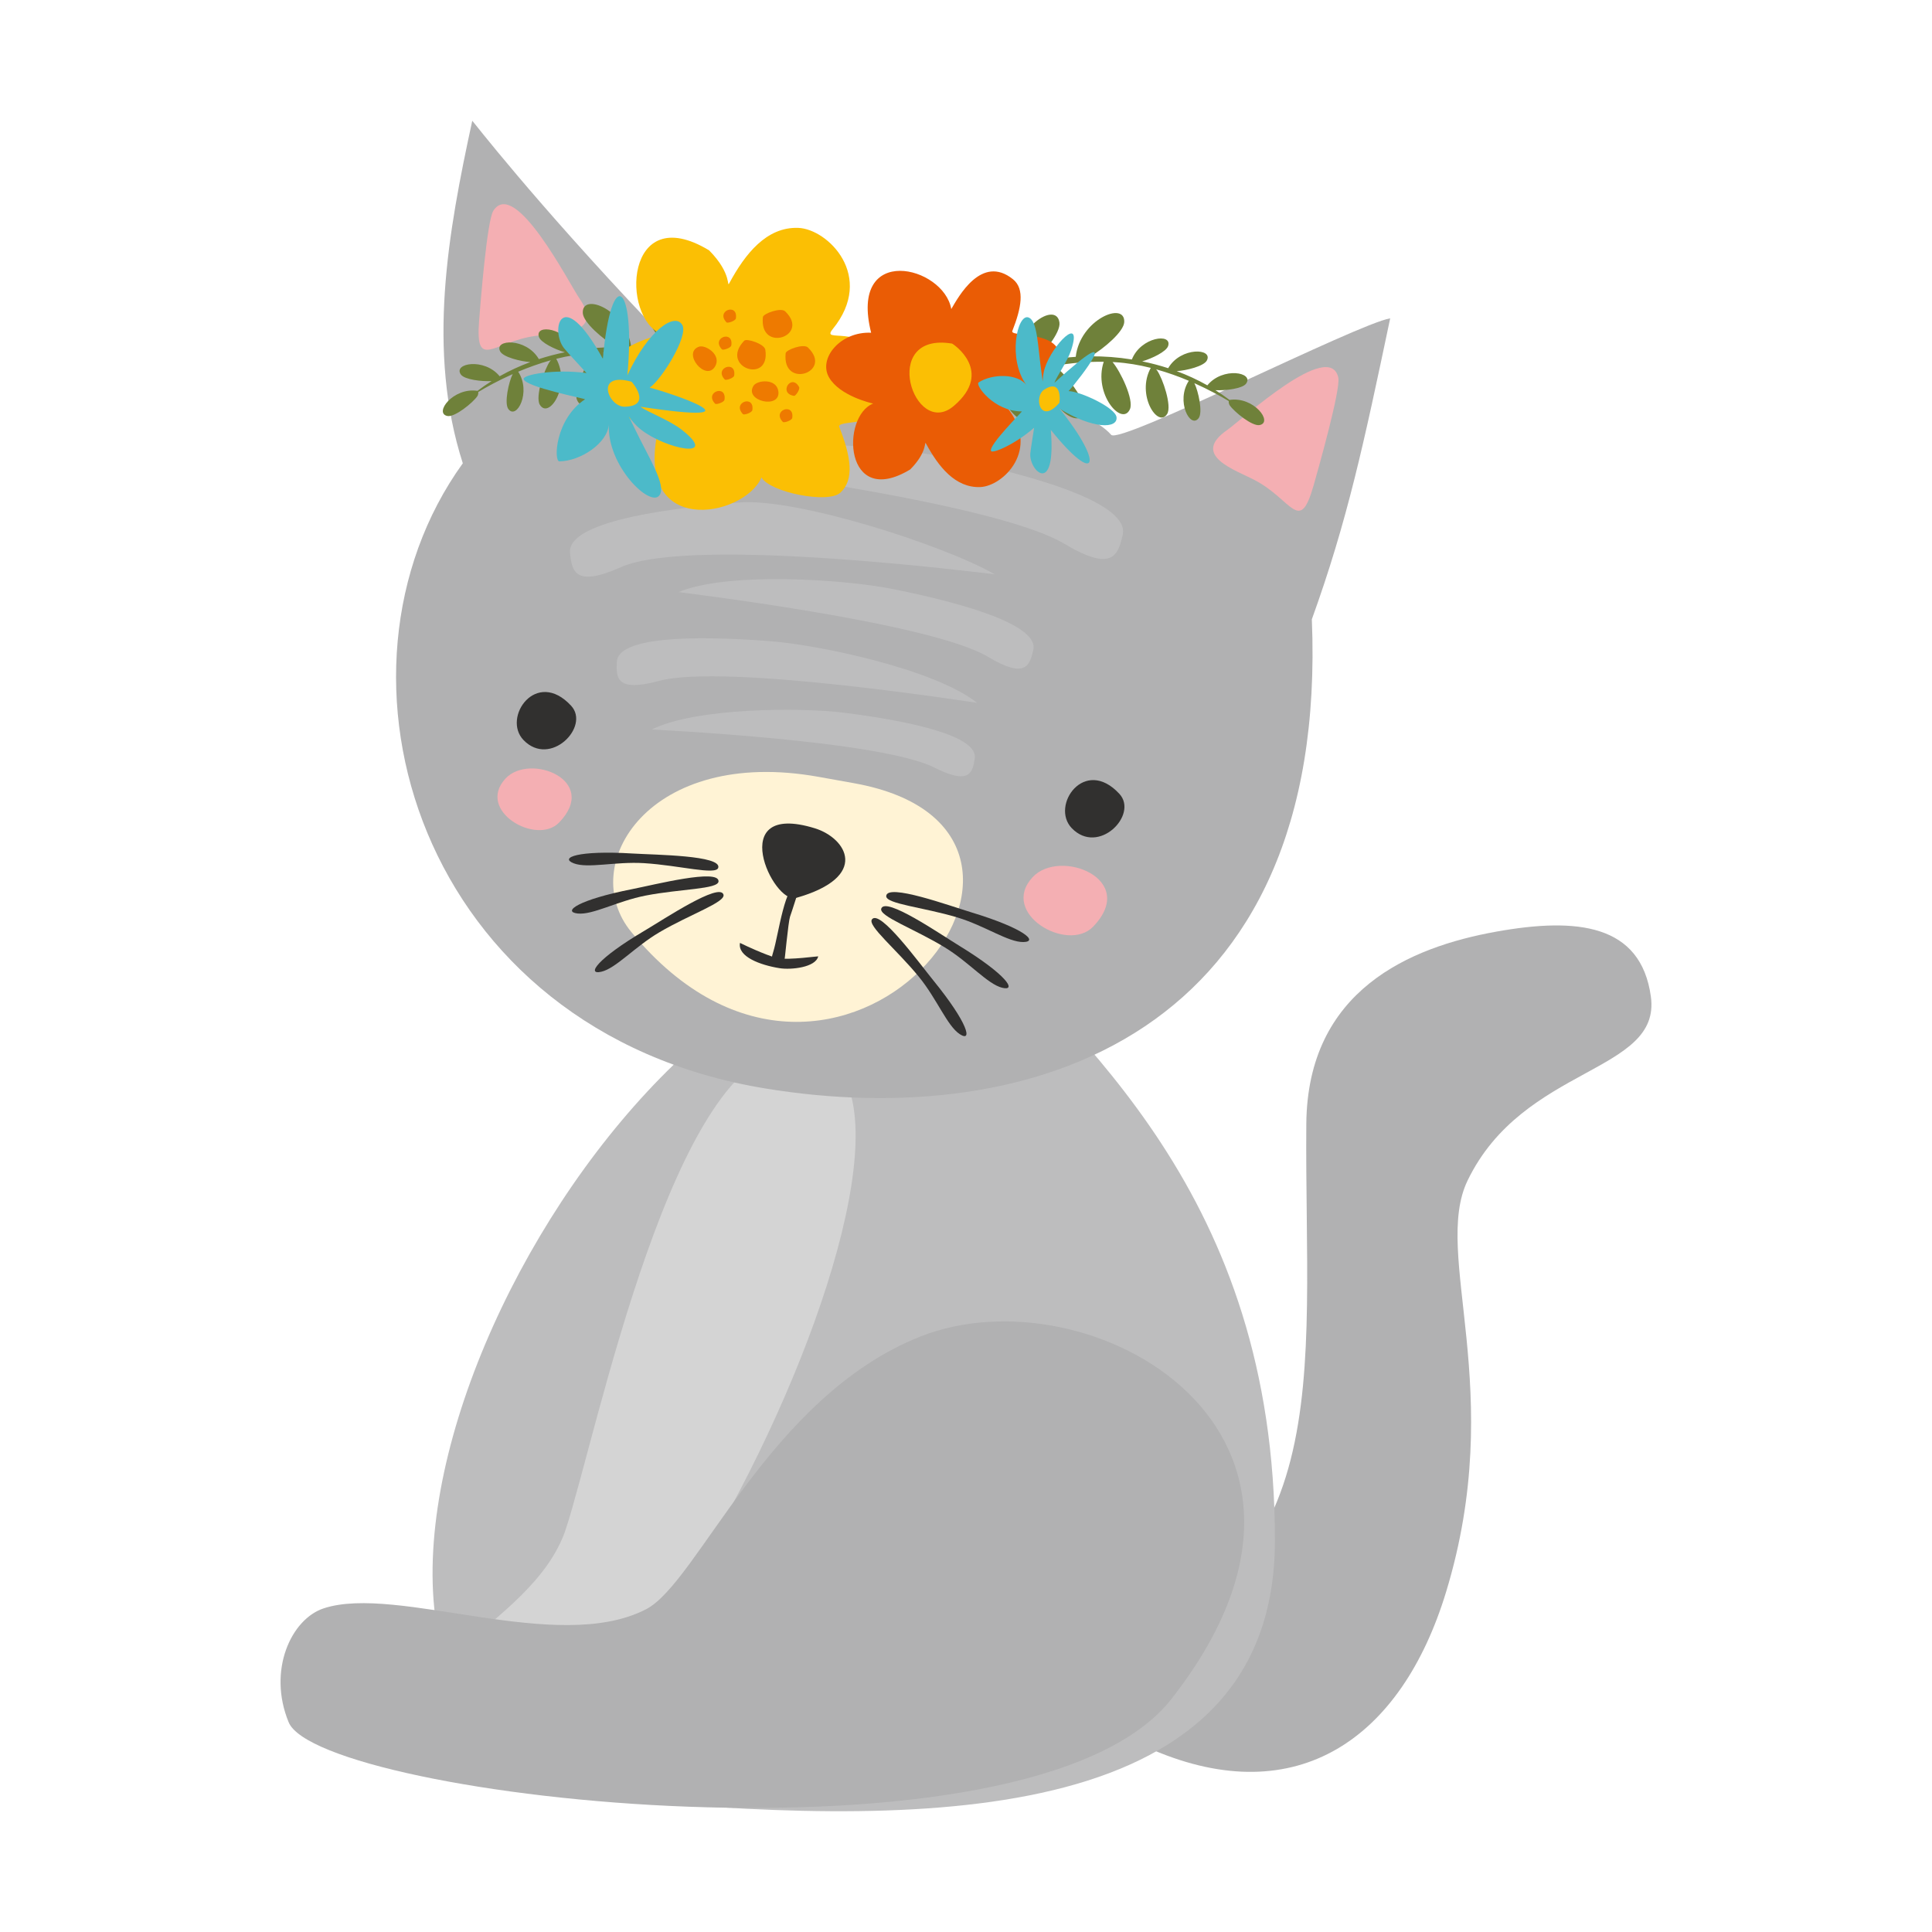 <?xml version="1.0" encoding="utf-8"?>
<!-- Generator: Adobe Illustrator 16.0.0, SVG Export Plug-In . SVG Version: 6.00 Build 0)  -->
<!DOCTYPE svg PUBLIC "-//W3C//DTD SVG 1.1//EN" "http://www.w3.org/Graphics/SVG/1.1/DTD/svg11.dtd">
<svg version="1.1" id="Layer_1" xmlns="http://www.w3.org/2000/svg" xmlns:xlink="http://www.w3.org/1999/xlink" x="0px" y="0px"
	 width="400px" height="400px" viewBox="0 0 400 400" enable-background="new 0 0 400 400" xml:space="preserve">
<g>
	<path fill-rule="evenodd" clip-rule="evenodd" fill="#B1B1B2" d="M210.053,342.346c0.351,7.33,19.567,16.089,28.622,19.95
		c29.893,12.75,51.448-2.298,60.708-32.652c12.75-41.826-2.94-69.898,4.469-85.237c11.542-23.881,40.135-22.168,37.944-38.069
		c-2.068-15.043-15.295-16.456-32.032-13.448c-17.786,3.193-39.085,12.086-39.306,39.83c-0.418,52.723,7.531,95.519-47.34,111.367
		C220.352,344.888,209.892,339.042,210.053,342.346z"/>
	<path fill-rule="evenodd" clip-rule="evenodd" fill="#BDBDBE" d="M131.524,372.877c60.531,5.254,132.437,5.152,132.437-53.963
		c0-71.792-41.174-103.84-63.969-129.426c-10.008-11.226,3.782-0.321-23.885,7.859C109.051,217.188,44.728,365.338,131.524,372.877z
		"/>
	<path fill-rule="evenodd" clip-rule="evenodd" fill="#D4D4D4" d="M88.411,363.7c-13.624-17.458,21.789-25.933,28.76-47.189
		c6.438-19.629,22.274-98.969,47.261-99.226C210.535,216.811,118.726,402.549,88.411,363.7z"/>
	<path fill-rule="evenodd" clip-rule="evenodd" fill="#B1B1B2" d="M242.492,351.803c-29.293,37.321-176.294,20.447-182.733,4.76
		c-4.393-10.689,0.494-21.351,7.271-23.576c15.215-5.001,48.318,9.69,66.732,0.193c10.754-5.545,25.442-44.043,56.789-56.461
		C225.74,262.781,285.781,296.656,242.492,351.803z"/>
	<path fill-rule="evenodd" clip-rule="evenodd" fill="#B1B1B2" d="M287.822,65.908c-6.939,1.178-55.968,26.184-57.768,24.116
		c-10.058-11.56-78.705-20.802-95.632-23.313C110.324,41.269,97.795,24.923,97.777,25c-5.035,23.23-9.445,47.569-1.959,70.92
		c-31.209,43.311-9.229,117.65,62.657,129.44c55.202,9.043,116.665-11.023,113.128-97.138
		C278.984,107.77,282.383,91.749,287.822,65.908z"/>
	<path fill-rule="evenodd" clip-rule="evenodd" fill="#31302F" d="M108.386,153.219c5.526,5.741,13.859-2.779,9.86-7.101
		C111.013,138.298,103.917,148.575,108.386,153.219z"/>
	<path fill-rule="evenodd" clip-rule="evenodd" fill="#F4AFB3" d="M104.663,161.187c-6.179,6.653,6.411,13.953,11.098,9.108
		C124.23,161.528,109.659,155.806,104.663,161.187z"/>
	<path fill-rule="evenodd" clip-rule="evenodd" fill="#F4AFB3" d="M213.792,181.61c-6.959,7.507,7.227,15.722,12.512,10.264
		C235.841,182,219.42,175.547,213.792,181.61z"/>
	<path fill-rule="evenodd" clip-rule="evenodd" fill="#FFF3D5" d="M169.481,160.839c-35.091-6.296-50.186,18.275-38.78,32.119
		c42.992,52.183,101.381-20.891,46.114-30.803C174.368,161.713,171.927,161.275,169.481,160.839z"/>
	<path fill-rule="evenodd" clip-rule="evenodd" fill="#31302F" d="M149.786,185.209c-0.82-2.558-12.244,5.058-16.331,7.474
		c-9.829,5.803-12.11,9.223-8.977,8.508c3.042-0.687,6.91-5.153,12.04-8.171C142.887,189.275,150.295,186.788,149.786,185.209z"/>
	<path fill-rule="evenodd" clip-rule="evenodd" fill="#31302F" d="M148.766,182.47c0.069-2.688-13.233,0.697-17.895,1.618
		c-11.195,2.205-14.483,4.675-11.289,5.041c3.094,0.359,8.231-2.566,14.075-3.708C140.909,184.009,148.719,184.122,148.766,182.47z"
		/>
	<path fill-rule="evenodd" clip-rule="evenodd" fill="#31302F" d="M148.705,179.662c0.748-2.582-12.979-2.661-17.721-2.951
		c-11.39-0.695-15.199,0.866-12.199,2.029c2.911,1.129,8.613-0.402,14.55-0.033C140.712,179.168,148.241,181.252,148.705,179.662z"
		/>
	<path fill-rule="evenodd" clip-rule="evenodd" fill="#31302F" d="M180.54,190.329c1.66-2.108,9.726,8.998,12.722,12.687
		c7.2,8.854,8.143,12.856,5.451,11.099c-2.609-1.707-4.688-7.233-8.443-11.847C185.598,196.542,179.513,191.636,180.54,190.329z"/>
	<path fill-rule="evenodd" clip-rule="evenodd" fill="#31302F" d="M182.454,188.117c0.864-2.546,12.161,5.257,16.215,7.732
		c9.73,5.967,11.957,9.423,8.834,8.659c-3.032-0.74-6.829-5.268-11.905-8.368C189.287,192.291,181.921,189.686,182.454,188.117z"/>
	<path fill-rule="evenodd" clip-rule="evenodd" fill="#31302F" d="M183.482,185.506c0.197-2.681,13.099,2.017,17.646,3.392
		c10.921,3.308,13.949,6.095,10.732,6.14c-3.119,0.052-7.938-3.367-13.638-5.086C191.149,187.823,183.368,187.157,183.482,185.506z"
		/>
	<path fill-rule="evenodd" clip-rule="evenodd" fill="#31302F" d="M160.097,197.057c-0.742,2.339,0.002,1.49,2.288,2.055
		c0.059,0.01,0.815-8.23,1.18-9.317c0.207-0.62,2.347-6.748,1.849-6.835C162.532,182.44,161.178,193.631,160.097,197.057z"/>
	<path fill-rule="evenodd" clip-rule="evenodd" fill="#31302F" d="M161.38,200.45c2.417,0.391,7.501-0.158,8.024-2.449
		c0.006-0.051-5.818,0.768-8.423,0.418c-0.18-0.024-3.318-1.017-7.774-3.201C152.672,198.077,157.444,199.818,161.38,200.45z"/>
	<path fill-rule="evenodd" clip-rule="evenodd" fill="#31302F" d="M168.696,171.485c6.539,2.011,11.558,10.042-3.896,14.427
		C160.051,187.256,149.992,165.736,168.696,171.485z"/>
	<path fill-rule="evenodd" clip-rule="evenodd" fill="#F4AFB3" d="M102.141,43.633c-1.336,2.092-2.684,19.395-2.944,22.699
		c-0.835,10.612,3.064,4.346,11.739,3.203c4.632-0.606,14.299-0.162,9.036-7.741C117.93,58.864,106.629,36.635,102.141,43.633z"/>
	<path fill-rule="evenodd" clip-rule="evenodd" fill="#F4AFB3" d="M277.082,78.193c0.529,2.43-4.212,19.125-5.116,22.316
		c-2.913,10.233-4.394,3.004-12.134-1.078c-4.129-2.177-13.342-5.121-5.771-10.395C256.99,86.998,275.31,70.076,277.082,78.193z"/>
	<path fill-rule="evenodd" clip-rule="evenodd" fill="#31302F" d="M221.895,171.461c5.53,5.741,13.859-2.783,9.861-7.105
		C224.52,156.537,217.431,166.813,221.895,171.461z"/>
	<path fill-rule="evenodd" clip-rule="evenodd" fill="#BDBDBE" d="M134.966,151.026c9.004-4.525,30.824-4.593,39.806-3.458
		c14.709,1.859,27.737,4.944,27.042,9.458c-0.449,2.937-1.042,5.582-8.348,1.896C182.087,153.193,134.854,151.083,134.966,151.026
		L134.966,151.026L134.966,151.026z M138.047,95.356c13.255-5.511,44.282-3.355,56.925-0.823
		c20.717,4.15,38.914,9.872,37.469,16.213c-0.935,4.123-2.052,7.831-12.059,1.843C204.795,103.28,137.879,95.427,138.047,95.356
		L138.047,95.356L138.047,95.356z M205.96,118.897L205.96,118.897c-11.238-6.345-41.178-15.771-52.739-14.869
		c-18.945,1.472-35.81,4.624-35.206,10.438c0.393,3.788,0.991,7.214,10.57,2.948C143.504,110.78,206.102,118.98,205.96,118.897
		L205.96,118.897L205.96,118.897z M140.504,122.58c-0.128,0.058,51.928,6.164,64.054,13.409c7.78,4.66,8.648,1.778,9.382-1.433
		c1.121-4.936-13.033-9.384-29.148-12.615C174.952,119.973,150.821,118.294,140.504,122.58L140.504,122.58L140.504,122.58z
		 M202.281,145.498c0.111,0.093-52.102-8.234-65.855-4.521c-8.834,2.388-8.888-0.647-8.718-3.961
		c0.262-5.096,15.222-5.538,31.754-4.269C169.55,133.53,193.443,138.514,202.281,145.498L202.281,145.498z"/>
	<path fill-rule="evenodd" clip-rule="evenodd" fill="#6F813A" d="M152.127,81.744c-1.167-1.579-3.075-3.01-5.485-4.239
		c-0.7,7.417-9.698,11.34-9.546,7.051c0.083-2.275,5.663-6.69,7.972-7.592c0.087-0.031,0.188-0.058,0.296-0.071
		c-2.492-1.119-5.411-2.04-8.548-2.702c0.892,7.478-7.042,13.367-7.886,9.094c-0.452-2.283,4.072-7.981,6.164-9.422
		c-3.284-0.586-6.761-0.884-10.189-0.846c2.208,6.635-3.797,13.533-5.43,9.806c-0.853-1.945,1.956-7.819,3.608-9.745
		c-0.178,0.01-0.348,0.018-0.519,0.025c-2.529,0.154-5.019,0.586-7.397,1.182c3.075,5.574-1.516,12.633-3.403,9.511
		c-0.991-1.637,0.908-7.322,2.118-9.023c0.051-0.067,0.108-0.13,0.182-0.195c-2.422,0.671-4.709,1.508-6.776,2.378
		c2.748,4.194-0.304,10.046-2.038,7.733c-0.898-1.196,0.081-5.651,0.899-7.238c-3.042,1.353-5.522,2.738-7.128,3.708
		c0.036,0.249-0.04,0.644-0.188,0.859c-0.939,1.383-4.682,4.401-6.189,4.111c-2.874-0.547,1.163-5.98,6.221-5.207l0,0
		c0.947-0.722,1.924-1.399,2.913-2.023c-2.064,0.112-5.585-0.302-6.349-1.35c-1.708-2.344,4.83-3.548,8.019,0.35
		c2.055-1.164,4.184-2.131,6.349-2.937c-2.051-0.136-5.601-1.03-6.229-2.187c-1.394-2.574,5.366-2.887,7.965,1.523
		c0.012,0.016,0.02,0.034,0.02,0.054c1.784-0.581,3.59-1.05,5.392-1.419c-2.011-0.586-4.985-1.998-5.37-3.182
		c-0.892-2.753,5.665-1.887,7.506,2.791c2.911-0.47,5.782-0.673,8.53-0.661c-2.765-1.632-6.854-5.1-6.949-7.075
		c-0.215-4.46,9.186-0.507,10.042,7.192c3.389,0.229,6.507,0.799,9.158,1.624l0.189,0.058c-2.568-2.193-6.261-6.673-5.977-8.769
		c0.632-4.731,9.853,1.359,9.038,9.671c0,0.049-0.018,0.086-0.053,0.124c2.861,1.062,5.654,2.375,8.145,4.119
		C156.027,82.196,153.108,83.066,152.127,81.744z"/>
	<path fill-rule="evenodd" clip-rule="evenodd" fill="#6F813A" d="M201.294,83.627c1.164-1.579,3.07-3.012,5.482-4.242
		c0.703,7.417,9.699,11.343,9.548,7.052c-0.083-2.271-5.665-6.681-7.974-7.586c-0.087-0.038-0.181-0.063-0.292-0.075
		c2.495-1.118,5.408-2.041,8.542-2.7c-0.892,7.479,7.045,13.371,7.895,9.094c0.446-2.288-4.074-7.981-6.174-9.426
		c3.296-0.583,6.765-0.885,10.196-0.843c-2.21,6.636,3.793,13.529,5.427,9.809c0.853-1.952-1.958-7.825-3.603-9.752
		c0.17,0.01,0.343,0.018,0.517,0.03c2.535,0.154,5.021,0.581,7.397,1.178c-3.079,5.578,1.516,12.637,3.403,9.519
		c0.99-1.64-0.909-7.322-2.124-9.028c-0.043-0.067-0.111-0.132-0.182-0.195c2.428,0.677,4.713,1.504,6.781,2.378
		c-2.747,4.196,0.3,10.042,2.037,7.732c0.9-1.196-0.075-5.65-0.892-7.241c3.032,1.357,5.514,2.745,7.121,3.708
		c-0.04,0.256,0.043,0.651,0.189,0.862c0.94,1.384,4.678,4.397,6.189,4.107c2.874-0.542-1.164-5.98-6.221-5.207l0,0
		c-0.947-0.718-1.918-1.396-2.917-2.017c2.073,0.107,5.586-0.31,6.352-1.355c1.709-2.341-4.832-3.549-8.021,0.353
		c-2.052-1.162-4.176-2.133-6.347-2.94c2.053-0.132,5.605-1.028,6.233-2.187c1.394-2.572-5.372-2.881-7.969,1.528
		c-0.007,0.014-0.016,0.032-0.016,0.051c-1.788-0.579-3.591-1.052-5.392-1.417c2.005-0.586,4.981-1.997,5.369-3.181
		c0.896-2.757-5.668-1.885-7.508,2.791c-2.904-0.47-5.782-0.673-8.526-0.655c2.764-1.636,6.853-5.11,6.948-7.082
		c0.212-4.464-9.182-0.507-10.042,7.188c-3.387,0.227-6.505,0.803-9.158,1.625l-0.19,0.057c2.566-2.192,6.26-6.672,5.977-8.771
		c-0.636-4.729-9.853,1.368-9.04,9.677c0,0.046,0.02,0.087,0.051,0.125c-2.857,1.06-5.653,2.37-8.143,4.121
		C197.391,84.083,200.311,84.956,201.294,83.627z"/>
	<path fill-rule="evenodd" clip-rule="evenodd" fill="#FBBF04" d="M137.017,69.221c-8.576-3.376-7.666-27.94,9.787-17.397
		c4.905,4.935,3.578,7.938,4.22,6.75c3.235-5.97,7.662-11.637,14.25-11.394c6.106,0.227,16.032,10.002,7.131,20.956
		c-2.53,3.114,5.545-1.374,10.966,6.552c10.221,14.95-10.433,11.607-9.62,13.675c2.386,6.034,3.249,10.95,0.191,13.674
		c-2.534,2.266-14.453-0.073-16.29-3.186c-3.564,8.344-27.124,12.838-21.161-10.936c-8.09,0.383-14.062-6.766-11.09-11.822
		C128.24,71.256,136.352,69.383,137.017,69.221z"/>
	<path fill-rule="evenodd" clip-rule="evenodd" fill="#EE7A00" d="M144.72,71.777c-3.576,1.265,1.423,7.355,3.337,4.076
		C149.453,73.455,146.041,71.31,144.72,71.777z"/>
	<path fill-rule="evenodd" clip-rule="evenodd" fill="#EE7A00" d="M154.083,70.536c-5.232,5.479,5.459,9.187,4.372,1.879
		C158.273,71.197,154.594,70.005,154.083,70.536z"/>
	<path fill-rule="evenodd" clip-rule="evenodd" fill="#EE7A00" d="M150.065,78.581c-2.333-2.434,2.421-4.087,1.94-0.835
		C151.924,78.291,150.288,78.813,150.065,78.581z"/>
	<path fill-rule="evenodd" clip-rule="evenodd" fill="#EE7A00" d="M156.017,79.855c-2.048,3.189,5.629,4.938,5.137,1.174
		C160.792,78.28,156.775,78.679,156.017,79.855z"/>
	<path fill-rule="evenodd" clip-rule="evenodd" fill="#EE7A00" d="M162.661,73.137c-0.784,7.532,9.943,3.916,4.606-1.196
		C166.375,71.088,162.74,72.405,162.661,73.137z"/>
	<path fill-rule="evenodd" clip-rule="evenodd" fill="#EE7A00" d="M164.405,81.958c-3.325-0.5-0.58-4.713,1.031-1.85
		C165.704,80.582,164.732,82.002,164.405,81.958z"/>
	<path fill-rule="evenodd" clip-rule="evenodd" fill="#EE7A00" d="M162.078,87.357c-2.329-2.428,2.426-4.08,1.946-0.833
		C163.941,87.063,162.303,87.596,162.078,87.357z"/>
	<path fill-rule="evenodd" clip-rule="evenodd" fill="#EE7A00" d="M157.949,65.653c-0.787,7.533,9.941,3.912,4.603-1.2
		C161.656,63.606,158.024,64.919,157.949,65.653z"/>
	<path fill-rule="evenodd" clip-rule="evenodd" fill="#EE7A00" d="M153.82,85.743c-2.329-2.434,2.424-4.085,1.946-0.835
		C155.684,85.448,154.048,85.983,153.82,85.743z"/>
	<path fill-rule="evenodd" clip-rule="evenodd" fill="#EE7A00" d="M148.058,83.585c-2.327-2.432,2.426-4.08,1.942-0.833
		C149.923,83.297,148.282,83.824,148.058,83.585z"/>
	<path fill-rule="evenodd" clip-rule="evenodd" fill="#EE7A00" d="M149.473,72.333c-2.329-2.431,2.426-4.081,1.94-0.833
		C151.338,72.04,149.7,72.576,149.473,72.333z"/>
	<path fill-rule="evenodd" clip-rule="evenodd" fill="#EE7A00" d="M150.416,66.741c-2.329-2.438,2.426-4.085,1.942-0.833
		C152.277,66.446,150.641,66.978,150.416,66.741z"/>
	<path fill-rule="evenodd" clip-rule="evenodd" fill="#4CBAC9" d="M126.058,87.799c-0.444,8.599,8.52,17.301,10.448,14.786
		c1.597-2.08-2.222-7.81-5.313-14.309c-1.875-3.945-1.006-1.316,1.498,0.659c5.137,4.058,16.425,6.337,8.508,0.081
		c-2.569-2.031-7.058-3.663-8.609-4.806c26.792,4.04,5.893-2.99,1.92-3.945c2.54-1.761,7.989-10.623,6.779-12.928
		c-1.445-2.747-6.975,0.812-11.394,10.35c1.738-18.957-3.312-23.169-5.078-3.407c-8.649-15.629-10.938-5.954-8.066-2.22
		c0.633,0.823,4.658,5.124,4.682,5.173c-6.726-0.884-13.127,0.357-13.021,1.217c0.208,1.656,12.89,4.108,12.712,4.22
		c-6.219,4.109-6.499,12.864-5.309,12.85C120.209,95.469,125.854,91.723,126.058,87.799z"/>
	<path fill-rule="evenodd" clip-rule="evenodd" fill="#FBBF04" d="M130.741,79.024c0.103,0.029,4.391,5.029-1.384,5.183
		C125.947,84.3,123.016,76.885,130.741,79.024z"/>
	<path fill-rule="evenodd" clip-rule="evenodd" fill="#EA5C05" d="M180.771,83.556c-6.724,2.649-6.014,21.914,7.675,13.642
		c3.851-3.871,2.803-6.223,3.308-5.292c2.54,4.68,6.012,9.126,11.182,8.937c4.784-0.179,12.568-7.845,5.582-16.44
		c-1.978-2.438,4.354,1.08,8.604-5.137c8.014-11.721-8.178-9.102-7.539-10.723c1.864-4.737,2.645-8.708,0.146-10.725
		c-6.525-5.266-11.336,3.724-12.777,6.167c-1.575-8.992-21.272-13.736-16.594,4.903c-6.347-0.291-11.026,5.311-8.7,9.278
		C173.886,81.961,180.251,83.428,180.771,83.556z"/>
	<path fill-rule="evenodd" clip-rule="evenodd" fill="#FBBF04" d="M197.103,71.134c0.209,0.036,8.778,5.769,0.367,12.916
		C189.237,91.046,181.951,68.624,197.103,71.134z"/>
	<path fill-rule="evenodd" clip-rule="evenodd" fill="#4CBAC9" d="M212.54,79.757c-3.986-5.359-1.946-14.826,0.375-14.039
		c1.931,0.659,1.926,5.998,2.732,11.516c0.49,3.351-0.083,1.279,0.683-1.069c1.567-4.828,7.867-11.155,5.451-3.713
		c-0.781,2.416-2.977,5.4-3.481,6.805c15.541-14.137,5.088-0.606,2.937,1.715c2.392,0.045,9.722,3.414,9.931,5.419
		c0.253,2.395-4.839,2.483-11.798-1.768c9.272,11.481,7.827,16.359-1.812,4.379c1.153,13.808-4.492,8.55-4.248,4.908
		c0.059-0.809,0.805-5.311,0.797-5.358c-3.963,3.465-8.621,5.419-8.921,4.824c-0.581-1.159,6.544-8.199,6.378-8.199
		c-5.778,0.03-9.726-5.497-8.952-6C205.471,77.323,210.724,77.31,212.54,79.757z"/>
	<path fill-rule="evenodd" clip-rule="evenodd" fill="#FBBF04" d="M219.337,83.398c0.051-0.063,0.667-5.138-3.122-2.749
		C213.973,82.056,215.276,88.097,219.337,83.398z"/>
</g>
<rect x="-655" y="-102" fill-rule="evenodd" clip-rule="evenodd" fill="none" stroke="#00A651" stroke-width="10" stroke-miterlimit="10" width="2843" height="1848"/>
</svg>
